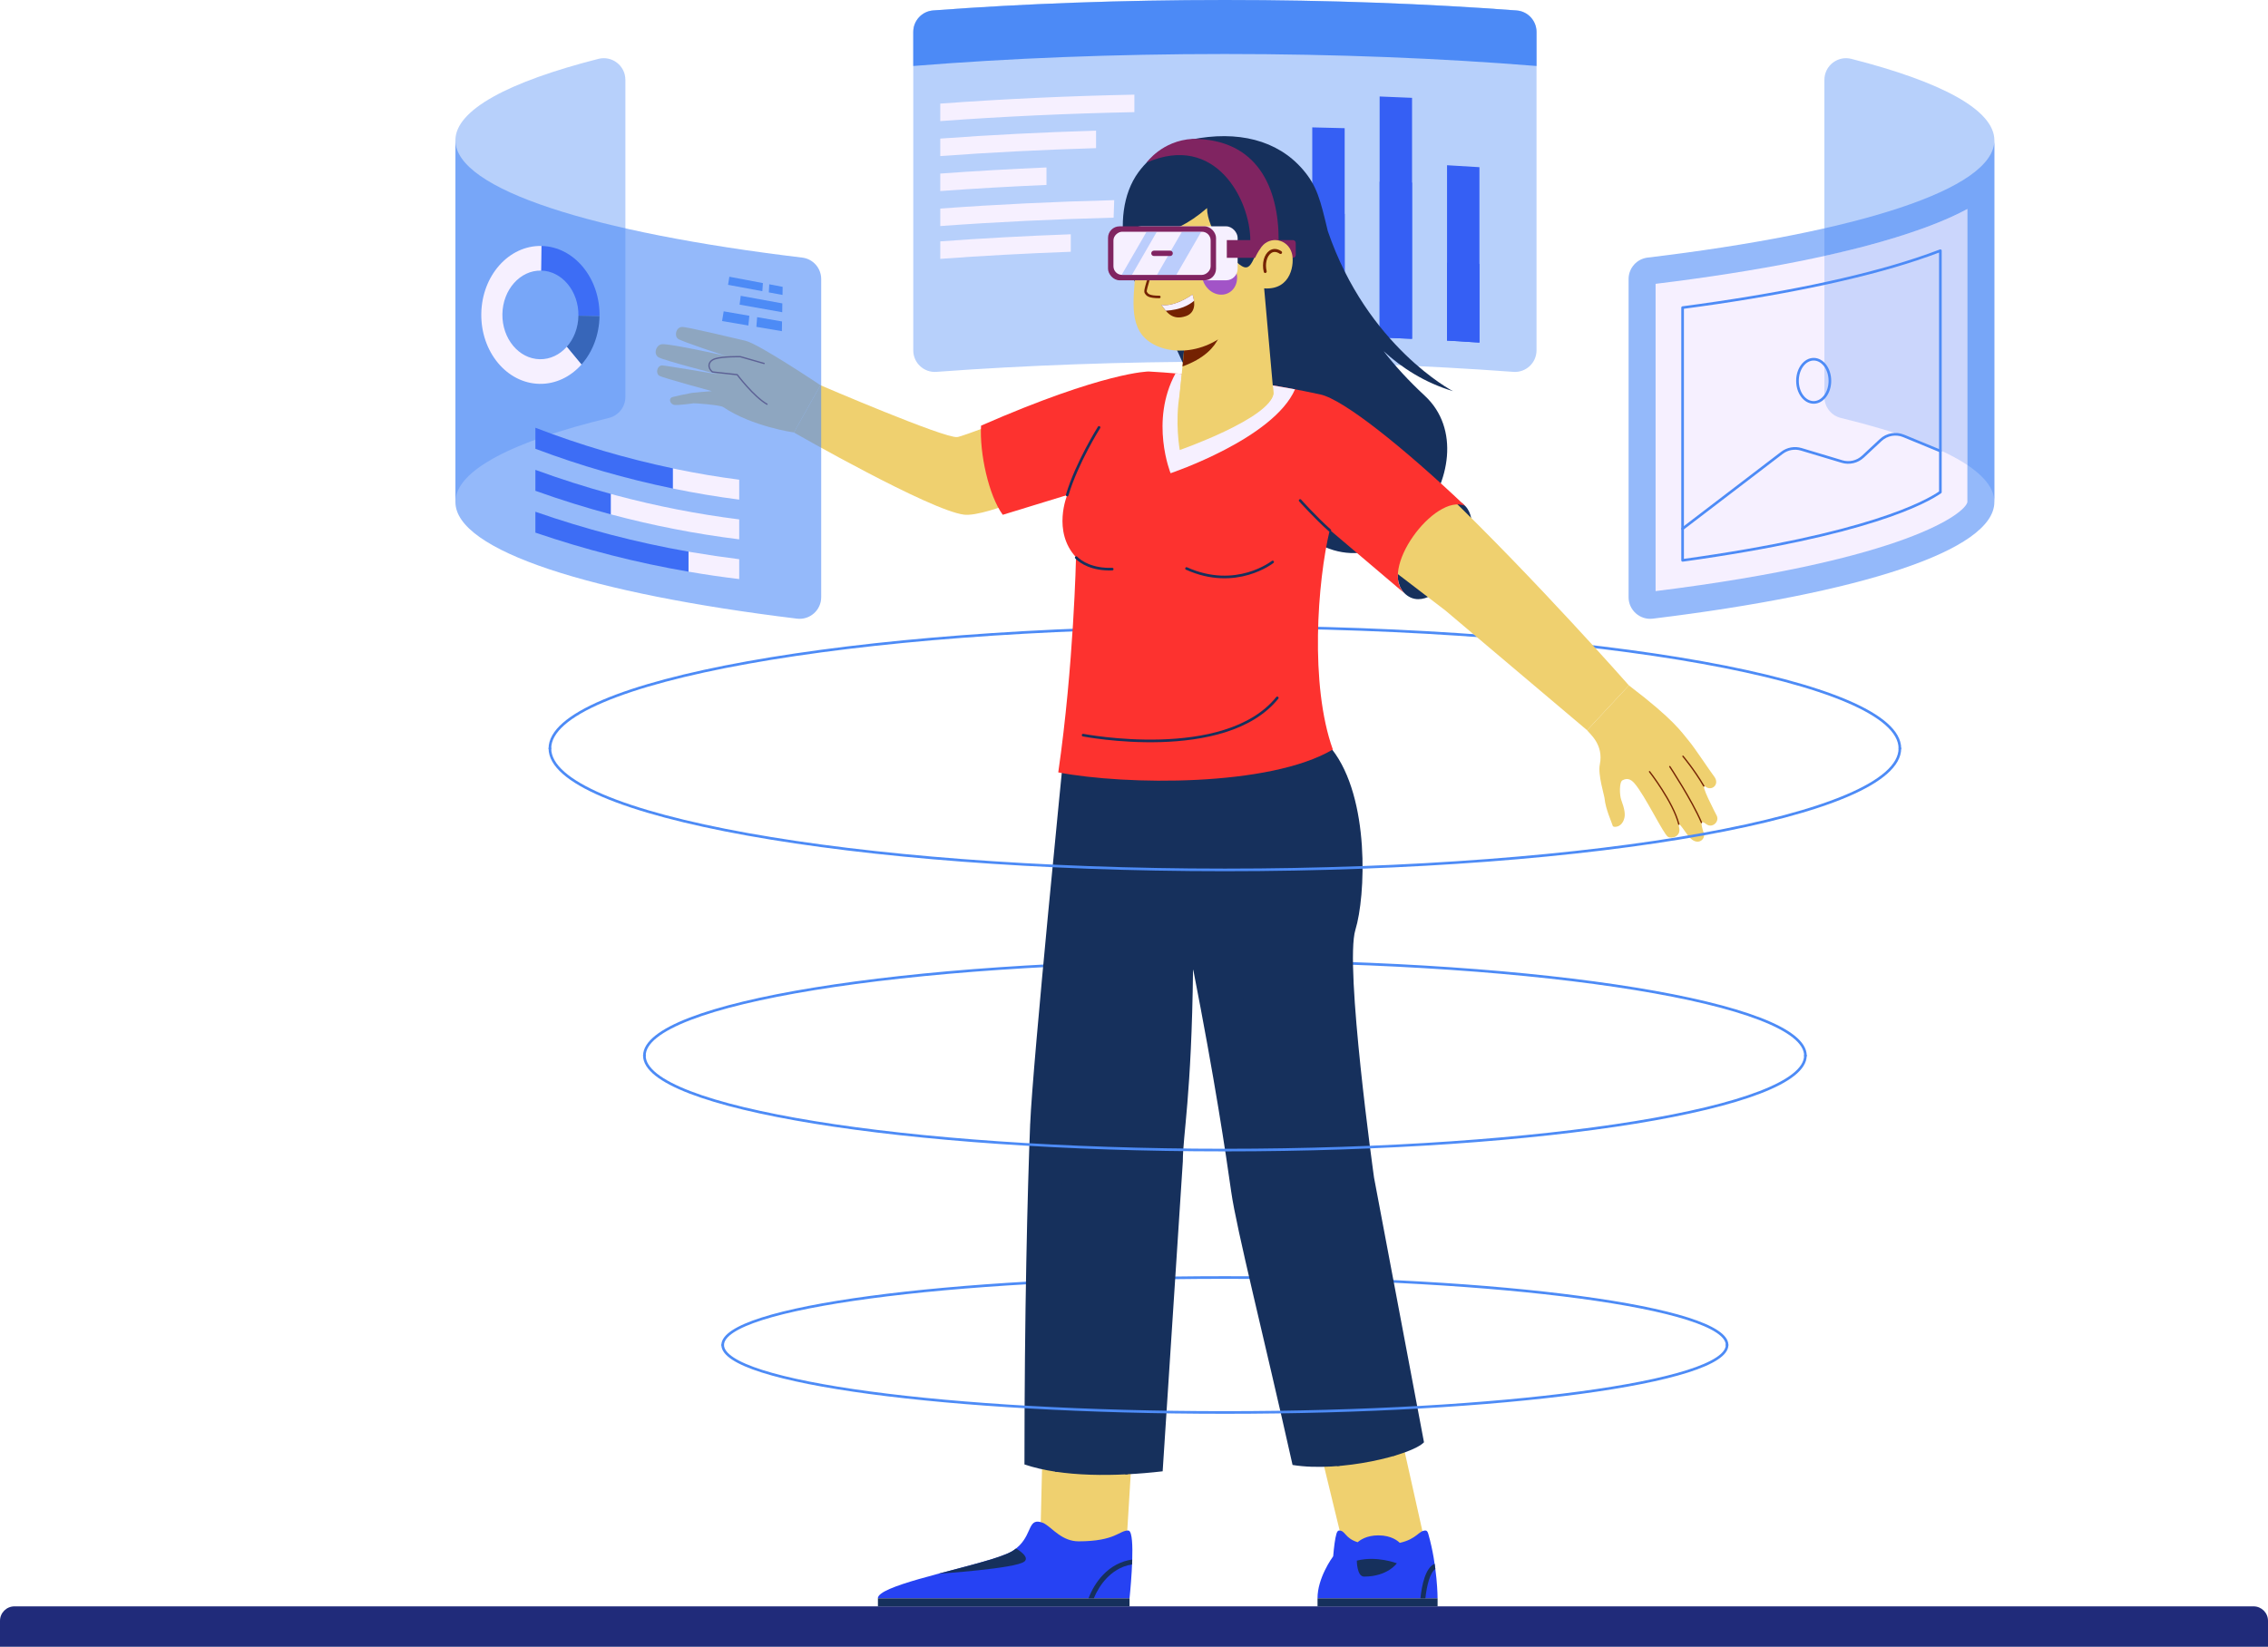 <?xml version="1.0" encoding="UTF-8"?>
<svg xmlns="http://www.w3.org/2000/svg" xmlns:xlink="http://www.w3.org/1999/xlink" viewBox="0 0 860.75 625.16">
  <defs>
    <style>
      .cls-1 {
        fill: #a254c7;
      }

      .cls-2, .cls-3, .cls-4, .cls-5 {
        stroke-linecap: round;
        stroke-linejoin: round;
      }

      .cls-2, .cls-3, .cls-4, .cls-5, .cls-6 {
        fill: none;
      }

      .cls-2, .cls-4 {
        stroke: #16305c;
      }

      .cls-2, .cls-7, .cls-8 {
        mix-blend-mode: multiply;
      }

      .cls-3 {
        stroke: #742202;
        stroke-width: .5px;
      }

      .cls-9, .cls-7 {
        fill: #16305c;
      }

      .cls-10 {
        fill: #efd06f;
      }

      .cls-11 {
        opacity: .6;
      }

      .cls-11, .cls-12, .cls-13, .cls-14 {
        fill: #4d8bf6;
      }

      .cls-5 {
        stroke: #4d8bf6;
      }

      .cls-15 {
        fill: #fd322f;
      }

      .cls-16 {
        fill: #f6f0ff;
      }

      .cls-17 {
        clip-path: url(#clippath-1);
      }

      .cls-18 {
        isolation: isolate;
      }

      .cls-19 {
        fill: #2642f3;
      }

      .cls-12 {
        opacity: .4;
      }

      .cls-20 {
        fill: #742202;
      }

      .cls-21 {
        opacity: .35;
      }

      .cls-13 {
        opacity: .25;
      }

      .cls-22 {
        fill: #202b7a;
      }

      .cls-23 {
        fill: #802461;
      }

      .cls-24 {
        clip-path: url(#clippath);
      }
    </style>
    <clipPath id="clippath">
      <path class="cls-6" d="M403.84,284.46h101.67c14.5,18.53,12.76,55.94,8.88,68.5-4.2,13.61,7.07,94.08,7.07,94.08l18.96,100.48c-4.63,4.87-31.81,11.58-49.88,8.61-10.93-48.95-21.29-89.57-23.28-103.71-2.08-14.76-6.17-42.28-14.48-84.66-.59,48.69-3.88,62.97-3.88,73.09l-7.66,117.69c-17.73,2.05-38.1,2.27-52.45-2.61,0-57.56,1.14-103.17,2.17-129.36.9-22.64,12.87-142.11,12.87-142.11Z"/>
    </clipPath>
    <clipPath id="clippath-1">
      <path class="cls-6" d="M422.57,101.08v-9.82c0-1.82,1.47-3.29,3.29-3.29h30.31c1.82,0,3.29,1.47,3.29,3.29v9.82c0,1.82-1.47,3.29-3.29,3.29h-30.31c-1.82,0-3.29-1.47-3.29-3.29Z"/>
    </clipPath>
  </defs>
  <g class="cls-18">
    <g id="Layer_2" data-name="Layer 2">
      <g id="OBJECTS">
        <path class="cls-22" d="M5.48,609.82h849.79c3.02,0,5.48,2.46,5.48,5.48v9.86H0v-9.86c0-3.02,2.46-5.48,5.48-5.48Z"/>
        <g>
          <g>
            <path class="cls-14" d="M346.6,12.14v12.91c36.15-2.93,76.17-4.55,118.27-4.55s82.12,1.62,118.27,4.55v-12.91c0-4.28-3.29-7.85-7.56-8.17C541.44,1.41,504.05,0,464.87,0s-76.57,1.4-110.71,3.96c-4.27.32-7.56,3.89-7.56,8.17Z"/>
            <g>
              <path class="cls-19" d="M549.18,62.74v66.56c4.12.23,8.22.47,12.3.74V63.47c-4.08-.27-8.18-.51-12.3-.74Z"/>
              <path class="cls-19" d="M535.9,37.14v91.49c-4.08-.17-8.18-.37-12.3-.52V36.63c4.12.15,8.22.32,12.3.51Z"/>
              <path class="cls-19" d="M510.33,48.66v79.07c-4.08-.14-8.18-.25-12.3-.31V48.36c4.12.08,8.22.18,12.3.3Z"/>
              <path class="cls-19" d="M472.45,60.5v66.6c4.12,0,8.22.02,12.3.08V60.61c-4.08-.06-8.18-.1-12.3-.1Z"/>
              <path class="cls-19" d="M459.17,72.96v54.13c-4.12,0-8.22.04-12.3.08v-54.12c4.08-.04,8.18-.07,12.3-.09Z"/>
            </g>
            <g class="cls-8">
              <path class="cls-19" d="M549.18,99.71v29.59c4.12.15,8.22.56,12.3.74v-29.85c-4.08-.17-8.18-.33-12.3-.48Z"/>
              <path class="cls-19" d="M535.9,69.32v59.3c-4.08-.11-8.18-.42-12.3-.52v-59.11c4.12.1,8.22.21,12.3.33Z"/>
              <path class="cls-19" d="M510.33,81.2v46.52c-4.08-.09-8.18-.27-12.3-.31v-46.41c4.12.06,8.22.12,12.3.2Z"/>
              <path class="cls-19" d="M472.45,84.59v42.52c4.12,0,8.22.04,12.3.08v-42.53c-4.08-.04-8.18-.07-12.3-.07Z"/>
              <path class="cls-19" d="M459.17,92.73v34.35c-4.12,0-8.22.06-12.3.08v-34.38c4.08-.03,8.18-.05,12.3-.06Z"/>
            </g>
            <path class="cls-12" d="M346.6,12.13v120.87c0,4.76,4.03,8.52,8.78,8.17,33.81-2.5,70.78-3.87,109.49-3.87s75.68,1.37,109.49,3.87c4.74.35,8.78-3.42,8.78-8.17V12.13c0-4.28-3.29-7.85-7.56-8.17-34.14-2.56-71.53-3.96-110.71-3.96s-76.57,1.4-110.71,3.96c-4.27.32-7.56,3.89-7.56,8.17Z"/>
            <g>
              <path class="cls-16" d="M356.85,39.33v6.64c23.67-1.74,48.32-2.89,73.67-3.4v-6.64c-25.35.51-50,1.66-73.67,3.4Z"/>
              <path class="cls-16" d="M415.97,49.6c-20.24.61-40.01,1.61-59.12,3.01v6.64c19.11-1.41,38.88-2.4,59.12-3.01v-6.64Z"/>
              <path class="cls-16" d="M397.16,63.57c-13.7.59-27.17,1.36-40.31,2.32v6.64c13.14-.97,26.61-1.73,40.31-2.32v-6.64Z"/>
              <path class="cls-16" d="M406.38,88.94c-16.89.62-33.46,1.51-49.53,2.69v6.64c16.08-1.18,32.64-2.07,49.53-2.69v-6.64Z"/>
              <path class="cls-16" d="M422.87,75.98c-22.65.58-44.75,1.63-66.02,3.2v6.64c21.2-1.56,43.22-2.61,65.79-3.19l.22-6.65Z"/>
            </g>
          </g>
          <g>
            <path class="cls-5" d="M244.57,400.74c0-19.81,98.63-35.86,220.31-35.86s220.31,16.06,220.31,35.86"/>
            <path class="cls-5" d="M274.28,510.6c0-14.15,85.33-25.62,190.59-25.62s190.59,11.47,190.59,25.62"/>
            <path class="cls-5" d="M208.7,284.13c0-25.47,114.69-46.11,256.17-46.11s256.17,20.64,256.17,46.11"/>
            <g>
              <g>
                <g>
                  <polygon class="cls-10" points="395.57 553.35 394.86 583.38 427.33 589.07 429.44 554.59 395.57 553.35"/>
                  <g>
                    <path class="cls-19" d="M333.18,606.77h95.5s2.04-19.22.51-24.45c-.23-.81-.56-1.28-.99-1.29-3.43-.09-4.76,4.09-18.87,4.1-6.16,0-9.82-4.86-12.72-6.6-.31-.2-.61-.36-.91-.46-5.49-2-3.93,3.69-8.77,8.59-.69.72-1.55,1.43-2.58,2.08-.34.22-.75.45-1.22.66-.14.07-.3.15-.46.23l-.05.02c-.27.13-.57.25-.89.38-.79.33-1.7.67-2.7,1.01-.99.33-2.07.7-3.23,1.05t-.04,0c-15.19,4.64-42.58,10.1-42.6,14.66Z"/>
                    <rect class="cls-9" x="333.19" y="606.77" width="95.49" height="3.05"/>
                    <path class="cls-9" d="M429.71,592.05c-4.11.55-7.95,2.51-11.13,5.86-2.53,2.66-4.34,5.86-5.46,8.87h1.99c1.07-2.62,2.7-5.34,4.82-7.58,2.04-2.14,5.26-4.64,9.7-5.29.03-.62.05-1.24.07-1.86Z"/>
                    <path class="cls-9" d="M388.79,592.8c1.62-1.42-.66-3.4-3.17-4.95-.39.31-.8.61-1.26.9-.34.22-.75.45-1.22.66-.14.07-.3.15-.46.23l-.05.02c-.27.13-.57.25-.89.38-.79.33-1.7.67-2.7,1.01-.99.33-2.07.7-3.23,1.05t-.04,0c-5.54,1.69-12.71,3.49-19.58,5.32.02,0,29.51-1.94,32.58-4.63Z"/>
                  </g>
                </g>
                <g>
                  <polygon class="cls-10" points="500.61 548.87 510.38 589.07 541.58 589.07 532.34 547.73 500.61 548.87"/>
                  <g>
                    <path class="cls-19" d="M545.58,606.77h-45.56c0-7.78,5.57-15.45,5.93-15.93t.02-.02c.3-3.55.71-6.77,1.22-8.49.22-.8.56-1.27.97-1.29,2.52-.07,2.06,2.86,7.11,4.43.88-.79,3.35-2.6,7.87-2.6,4.99,0,7.5,2.23,8.1,2.84,6.62-1.48,7.2-4.75,9.84-4.68.43.02.77.49.99,1.29,3.52,12.32,3.52,24.44,3.52,24.44Z"/>
                    <rect class="cls-9" x="500.03" y="606.77" width="45.56" height="3.05"/>
                    <path class="cls-9" d="M514.94,592.46c7.59-1.94,15.19,1.01,15.19,1.01,0,0-3.49,5.05-12.45,5.05-2.74,0-2.74-6.06-2.74-6.06Z"/>
                    <path class="cls-9" d="M544.47,593.66c-3.55,1.49-4.88,8.28-5.39,13.1h1.88c.52-4.74,1.71-9.72,3.78-11.13-.08-.64-.17-1.3-.27-1.97Z"/>
                  </g>
                </g>
                <g>
                  <path class="cls-9" d="M390.97,426.58c-1.04,26.19-2.17,71.8-2.17,129.36,14.35,4.88,34.72,4.66,52.45,2.61l7.66-117.69c0-10.12,3.29-24.4,3.88-73.09,8.3,42.38,12.4,69.9,14.48,84.66,1.99,14.14,12.34,54.76,23.28,103.71,18.07,2.96,45.25-3.75,49.88-8.61l-18.96-100.48s-11.26-80.48-7.07-94.08c3.87-12.56,5.62-49.96-8.88-68.5h-101.67s-11.97,119.47-12.87,142.11Z"/>
                  <g class="cls-24">
                    <g>
                      <path class="cls-2" d="M401.96,577.67c-6.73-73.4,15.15-312.73,15.15-312.73l27.27,8.17c-24.24,118.06-16.18,307.92-16.18,307.92l83.49-12.63c-41.06-126.07-51.16-295.3-51.16-295.3l24.22,4.12c1.37,104.51,49.84,297.73,49.84,297.73"/>
                      <path class="cls-2" d="M452.79,367.77c-3.03-26.76-3.03-42.92-3.03-42.92"/>
                    </g>
                  </g>
                </g>
              </g>
              <path class="cls-9" d="M491.48,199.73c-34.02-33.68-49.89-79.25-49.89-79.25-13.35-7.82-21.79-38.4-9.5-55.15,5.23-7.13,12.22-10.78,19.97-12.34,17.64-3.56,32.69.14,42.34,11.3,5.45,6.3,6.68,11.54,9.52,23.38v.02c14.96,43.85,47.5,60.8,47.5,60.8-10.72-3.24-19.37-8.81-26.29-15.17,4.23,5.48,9.37,11.13,15.58,16.89,26.87,24.91-15.19,83.24-49.22,49.54Z"/>
              <g>
                <g>
                  <path class="cls-10" d="M404.71,182.28s-29.89,14.19-38.84,13.1c-12.86-1.57-64.56-31.19-64.56-31.19l10.06-17.95s47.19,20.29,51.92,19.68c2.33-.29,19.21-7.07,36.94-13.1l4.49,29.46Z"/>
                  <g>
                    <path class="cls-10" d="M311.37,146.23s-23.44-15.72-28.41-16.86c-4.97-1.14-22.42-5.36-24.13-5.25-2.29.15-2.99,3.32-1.54,4.48,1.29,1.03,17.91,6.45,17.91,6.45,0,0-20.74-4.64-23.93-4.38-2.26.18-3.46,3.76-1.3,4.99,2.12,1.22,22.4,6.43,22.4,6.43,0,0-20.17-3.4-21.09-3.37-1.98.07-2.58,3.09-.96,3.99,1.36.75,19.84,5.78,19.84,5.78,0,0-6.63.51-7.56.66-1.15.18-7.33,1.46-7.75,1.73-1.16.73-.44,2.72,1.31,2.87,1.11.1,6.3-.49,7.06-.65.4-.08,10.05.64,11.2,1.41,11.12,7.48,26.89,9.67,26.89,9.67l10.06-17.95Z"/>
                    <path class="cls-3" d="M291.09,153.45c-5.05-2.88-11.31-11.21-11.31-11.21l-9.4-1.04c-1.8-1.39-1.94-4.04,1.01-4.99,2.95-.95,9.57-.81,9.57-.81l9.03,2.58"/>
                  </g>
                </g>
                <path class="cls-9" d="M556.05,192.05c9.74,9.94-10.88,43.49-22.51,33.62-11.62-9.87,11.79-44.56,22.51-33.62Z"/>
                <g>
                  <g>
                    <path class="cls-10" d="M602.35,277.23c.81,1.24,6.39,5.32,4.81,13.01-.79,3.85,1.7,11.65,1.81,12.89.35,3.97,2.73,9.08,3.12,10.44.17.6,3.49.77,4.4-3.08.36-1.52.03-3.49-1.2-6.83-.65-1.75-.8-6.77.45-7.43,1.58-.84,2.99-.69,4.58,1.15,4.05,4.69,11.03,19.35,12.73,20.31,1.39.8,5.04-.02,4.2-3.63-.84-3.61,2.61,2.53,4.25,4.12,3.15,3.07,5.81.2,5.15-1.79-1.57-4.72-.88-4.89.91-3.53,2.28,1.72,5.04-.91,4-3.14-.4-.84-6.81-12.92-4.27-11.05,2.46,1.8,5.48-.97,3.29-3.86-1.9-2.51-7.41-10.91-9.6-13.51-2.88-3.41-5.37-7.84-22.78-21.1l-15.85,17.04Z"/>
                    <g>
                      <path class="cls-3" d="M645.73,312.23c-3.63-8.5-12.01-21.21-12.01-21.21"/>
                      <path class="cls-3" d="M646.62,298.37c-3.67-6.26-7.91-11.28-7.91-11.28"/>
                      <path class="cls-3" d="M637.14,312.89c-2.19-8.52-11.11-19.94-11.11-19.94"/>
                    </g>
                  </g>
                  <path class="cls-10" d="M618.2,260.19l-15.85,17.04-53.78-45.46-28.56-21.86,20.13-30.25,8.46,7.41c34.27,33,69.6,73.13,69.6,73.13Z"/>
                </g>
                <g>
                  <path class="cls-15" d="M401.63,293.21c5.89-40.62,6.74-81.67,6.74-81.67-9.11-9.81-3.34-23.61-3.34-23.61l-24.46,7.5c-5.38-7.29-8.86-23.6-8.24-33.84,46.97-20.56,63.61-20.56,63.61-20.56,0,0,32.54,1.57,65.18,8.72,8.73,1.91,31.3,19.92,54.93,42.3-11.59-5.04-33.61,24.79-22.51,33.62l-28.86-24.5c-4.7,19.61-7.64,58.88,1.16,83.36-24.09,14.24-78.62,13.57-104.21,8.69Z"/>
                  <g>
                    <path class="cls-4" d="M450.31,215.82c18.86,8.48,32.68-2.49,32.68-2.49"/>
                    <path class="cls-4" d="M504.71,201.36c-5.51-4.88-11.28-11.36-11.28-11.36"/>
                    <path class="cls-4" d="M408.44,211.67c1.73,1.77,6.14,4.67,13.67,4.38"/>
                    <path class="cls-4" d="M405.02,187.93c3.57-12.12,12.09-25.67,12.09-25.67"/>
                    <path class="cls-4" d="M484.75,264.94c-19.88,24.57-73.69,14.14-73.69,14.14"/>
                  </g>
                  <path class="cls-16" d="M491.49,147.8c-18.03-3.4-35.04-5.18-45.37-6.05-9.85,18.15-1.86,37.9-1.86,37.9,0,0,39.07-13.12,47.23-31.86Z"/>
                  <path class="cls-10" d="M483.32,149.4l-.27-3.1c-13.51-2.23-25.86-3.58-34.54-4.35l-.77,7.45c-1.92,11,0,21.44,0,21.44,0,0,34.29-11.99,35.58-21.44Z"/>
                </g>
              </g>
              <g>
                <g>
                  <path class="cls-10" d="M451.55,103.07c.5,5.29-3.81,46.33-3.81,46.33-1.31,19.73,34.56,8.59,35.57,0l-4.59-51.81-27.17,5.49Z"/>
                  <path class="cls-20" d="M448.79,139.11c16.68-6.01,15.02-17.31,15.02-17.31l-13.36-.48c-.53,6.08-1.15,12.57-1.67,17.79h0Z"/>
                </g>
                <path class="cls-10" d="M432.72,79.08c-5.27,8.37-1.71,12.91-1.71,21.25,0,8.94-3.42,21.62,3.74,28.23,7.42,6.85,24.6,7.18,36.37-7.65,11.88-14.98,9.17-39.97-3.73-46.42-11.04-5.52-27.38-6.99-34.67,4.59Z"/>
                <g>
                  <path class="cls-20" d="M440,113.21c-4.09,0-4.91-.82-5.55-1.9-.4-.67-.03-1.97.83-4.87.59-1.99,1.26-4.25,1.62-6.31.05-.26.28-.43.55-.39.26.05.44.29.39.55-.37,2.12-1.08,4.5-1.65,6.42-.48,1.62-1.09,3.64-.96,4.04.44.74.89,1.5,4.76,1.5.27,0,.48.21.48.48s-.21.48-.48.48Z"/>
                  <path class="cls-1" d="M468.55,101.66c1.9,3.58.88,7.85-2.28,9.53-3.16,1.68-7.27.14-9.18-3.44-1.9-3.58-.88-7.85,2.28-9.53,3.16-1.68,7.27-.14,9.18,3.44Z"/>
                  <g>
                    <path class="cls-20" d="M452.57,111.78c-3.47,2.48-8.57,4.68-11.84,3.93,1.83,2.52,4.02,6.18,9.4,4.28,3.32-1.17,3.72-4.62,2.43-8.21Z"/>
                    <path class="cls-16" d="M453.16,114.21c-.1-.79-.3-1.6-.59-2.43-.43.31-.89.62-1.37.91-.96.59-1.99,1.15-3.04,1.62-2.63,1.18-5.39,1.87-7.43,1.4.52.71,1.06,1.51,1.7,2.25,5.44-.33,8.77-2.06,10.73-3.76Z"/>
                  </g>
                  <g>
                    <path class="cls-9" d="M448,96.22c0,1.74-.83,3.14-1.85,3.14s-1.85-1.41-1.85-3.14.83-3.14,1.85-3.14,1.85,1.41,1.85,3.14Z"/>
                    <path class="cls-9" d="M442.87,90.48c.49,1.13,2.36-.63,4.88-.81,2.1-.15,4.49.85,5.36,1.62.17-1.51-1.94-3.44-4.8-3.63-4.23-.28-5.45,2.82-5.45,2.82Z"/>
                    <path class="cls-9" d="M446.15,93.08c-1.66-.26-3.28.04-3.28.04l3.28.99v-1.02Z"/>
                  </g>
                  <g>
                    <path class="cls-9" d="M434.22,97.59c0,1.44-.69,2.61-1.53,2.61s-1.53-1.17-1.53-2.61.68-2.61,1.53-2.61,1.53,1.17,1.53,2.61Z"/>
                    <path class="cls-9" d="M434.98,92.36c-.25,1.43-2.21-.21-3.7.37-1.35.53-2.42,1.54-2.91,2.37-.43-.97.32-2.92,2.17-3.66,2.74-1.1,4.44.92,4.44.92Z"/>
                    <path class="cls-9" d="M432.69,94.98c-1.66-.26-2.62.02-2.62.02l2.62.82v-.83Z"/>
                  </g>
                </g>
                <path class="cls-9" d="M469.92,66.84c-11.58-5.13-27.51-7.45-35.7-.78-9.37,7.62-6.82,20.98-6.82,20.98,5.29,3.14,16.48,4.26,30.7-8.05,0,8.12,8.9,19.49,13.24,22.06,3.95,2.34,4.17-4.58,7.44-7.34.99-.45,2.72-21.73-8.86-26.86Z"/>
                <g>
                  <rect class="cls-16" x="428.72" y="85.92" width="40.99" height="20.49" rx="4.38" ry="4.38"/>
                  <rect class="cls-23" x="420.52" y="85.92" width="40.99" height="20.49" rx="4.38" ry="4.38"/>
                  <rect class="cls-16" x="432.82" y="77.72" width="16.39" height="36.89" rx="3.29" ry="3.29" transform="translate(537.18 -344.85) rotate(90)"/>
                  <path class="cls-23" d="M465.6,91.14h25.06c.6,0,1.1.49,1.1,1.1v4.54c0,.6-.49,1.1-1.1,1.1h-25.06v-6.73h0Z"/>
                  <g class="cls-17">
                    <g class="cls-21">
                      <rect class="cls-14" x="432.31" y="73.43" width="3.37" height="39.84" transform="translate(104.81 -204.48) rotate(30)"/>
                      <rect class="cls-14" x="441.94" y="80.37" width="6.35" height="39.84" transform="translate(109.78 -209.12) rotate(30)"/>
                    </g>
                  </g>
                  <path class="cls-23" d="M444.09,97.19h-6.15c-.57,0-1.02-.46-1.02-1.02h0c0-.57.46-1.02,1.02-1.02h6.15c.57,0,1.02.46,1.02,1.02h0c0,.57-.46,1.02-1.02,1.02Z"/>
                  <path class="cls-23" d="M474.52,91.3c0-15.32-13.14-41.03-39.36-29.57,0,0,5.85-8.35,17.46-9.01,24.63,0,32.66,18.56,32.66,38.58h-10.77Z"/>
                </g>
                <g>
                  <path class="cls-10" d="M478.78,93.7c3.3-4.28,9.93-2.99,11.49,2.37,1.07,3.69,0,14.12-10.49,13.41-9.75-.65-3.42-12.65-1-15.78Z"/>
                  <path class="cls-20" d="M480.18,103.65c-.26,0-.49-.18-.56-.44-.79-3.25.11-6.63,2.15-8.05,1.35-.94,2.97-.86,4.55.22.26.18.33.53.15.79-.18.26-.54.33-.8.15-1.19-.81-2.31-.88-3.26-.23-1.64,1.14-2.37,4.08-1.69,6.84.07.31-.11.62-.42.69-.05.01-.09.02-.14.02Z"/>
                </g>
              </g>
            </g>
            <path class="cls-5" d="M685.18,400.74c0,19.81-98.63,35.86-220.31,35.86s-220.31-16.06-220.31-35.86"/>
            <path class="cls-5" d="M721.04,284.13c0,25.47-114.69,46.11-256.17,46.11s-256.17-20.64-256.17-46.11"/>
            <path class="cls-5" d="M655.46,510.6c0,14.15-85.33,25.62-190.59,25.62s-190.59-11.47-190.59-25.62"/>
          </g>
          <g>
            <g>
              <path class="cls-12" d="M237.35,30.3v120.41c0,3.78-2.6,7.07-6.28,7.96-36.57,8.88-58.24,19.94-58.24,31.91V53.28c0-11.54,20.11-22.22,54.27-30.93,5.18-1.32,10.24,2.59,10.24,7.94Z"/>
              <g>
                <polygon class="cls-14" points="296.98 111.97 291.78 111 291.95 107.93 297.03 108.89 296.98 111.97"/>
                <polygon class="cls-14" points="289.32 110.54 276.31 108.13 276.81 105.06 289.54 107.47 289.32 110.54"/>
                <polygon class="cls-14" points="296.87 118.53 280.69 115.65 281.12 112.3 296.92 115.18 296.87 118.53"/>
                <polygon class="cls-14" points="296.74 125.72 287.06 124.08 287.35 120.4 296.8 122.04 296.74 125.72"/>
                <polygon class="cls-14" points="284.02 123.57 274.05 121.88 274.65 118.19 284.39 119.88 284.02 123.57"/>
              </g>
              <path class="cls-14" d="M256.92,178.15c-.5-.11-1.01-.21-1.51-.32v-.02l1.51.34Z"/>
              <g>
                <path class="cls-19" d="M255.4,177.81v7.65c-17.78-3.65-35.23-8.68-52.21-15.09v-7.99c16.94,6.55,34.41,11.69,52.21,15.43Z"/>
                <path class="cls-19" d="M203.19,194.27v7.93c18.94,6.47,38.37,11.44,58.12,14.83v-7.61c-19.78-3.47-39.22-8.55-58.12-15.15Z"/>
                <path class="cls-19" d="M231.86,187.51c-9.69-2.65-19.24-5.69-28.67-9.14v7.95c9.43,3.38,19,6.38,28.67,8.96v-7.76Z"/>
              </g>
              <g>
                <path class="cls-19" d="M227.53,120l-8.01-.16c.14-9.27-6.22-16.96-14.17-17.12l.14-9.35c12.39.25,22.26,12.18,22.05,26.63Z"/>
                <path class="cls-7" d="M227.53,120c-.11,7.24-2.72,13.73-6.85,18.38l-5.57-6.73c2.66-2.99,4.34-7.15,4.41-11.81l8.01.16Z"/>
              </g>
              <path class="cls-11" d="M311.66,105.93v120.79c0,4.92-4.32,8.74-9.2,8.14-78.17-9.54-129.62-25.81-129.62-44.27V53.28c0,18.62,52.33,35.01,131.61,44.51,4.11.49,7.21,3.99,7.21,8.14Z"/>
              <path class="cls-16" d="M220.69,138.38c-4.14,4.65-9.8,7.47-15.98,7.34-12.39-.25-22.26-12.16-22.05-26.63.22-14.45,10.44-25.97,22.83-25.72l-.14,9.35c-7.95-.16-14.54,7.26-14.68,16.53-.14,9.29,6.22,16.96,14.17,17.12,3.97.08,7.61-1.73,10.27-4.73l5.57,6.73Z"/>
              <g>
                <path class="cls-16" d="M280.54,197.18v7.57c-16.46-2.04-32.71-5.22-48.68-9.48v-7.76c.65.17,1.29.37,1.94.54,15.32,4.08,30.93,7.14,46.73,9.13Z"/>
                <path class="cls-16" d="M280.54,182.11v7.56c-8.43-1.08-16.81-2.49-25.13-4.21v-7.63c.5.11,1.01.21,1.51.32,7.82,1.61,15.69,2.94,23.62,3.96Z"/>
                <path class="cls-16" d="M280.54,212.29v7.54c-6.43-.77-12.85-1.7-19.22-2.81v-7.61c.43.07.88.17,1.31.24,5.95,1.01,11.91,1.89,17.92,2.64Z"/>
              </g>
            </g>
            <g>
              <path class="cls-12" d="M692.39,30.3v120.41c0,3.78,2.6,7.07,6.28,7.96,36.57,8.88,58.24,19.94,58.24,31.91V53.28c0-11.54-20.11-22.22-54.27-30.93-5.18-1.32-10.24,2.59-10.24,7.94Z"/>
              <path class="cls-11" d="M618.08,105.93v120.79c0,4.92,4.32,8.74,9.2,8.14,78.17-9.54,129.62-25.81,129.62-44.27V53.28c0,18.62-52.33,35.01-131.61,44.51-4.11.49-7.21,3.99-7.21,8.14Z"/>
              <path class="cls-16" d="M628.33,107.75c39.5-4.82,72.57-11.4,95.72-19.07,7.21-2.39,15.36-5.42,22.61-9.35v111.25c-.66,4.11-22.75,21.91-118.33,33.82v-116.66Z"/>
              <path class="cls-13" d="M692.39,97.17v53.54c0,3.78,2.6,7.07,6.28,7.96,21.73,5.28,38.2,11.33,47.99,17.88v-97.22c-7.25,3.93-15.39,6.96-22.61,9.35-9.09,3.01-19.73,5.85-31.66,8.48Z"/>
              <g>
                <path class="cls-5" d="M638.58,116.78c36.2-4.78,66.72-11.09,88.69-18.37,3.28-1.09,6.31-2.16,9.14-3.24v91.66c-5.41,3.79-27.73,16.21-97.83,25.9v-95.95Z"/>
                <path class="cls-5" d="M638.58,200.72l37.7-28.81c2.09-1.6,4.81-2.09,7.33-1.34l15.46,4.64c2.79.84,5.82.13,7.95-1.86l6.73-6.28c2.34-2.19,5.75-2.81,8.72-1.59l13.94,5.74"/>
                <path class="cls-5" d="M694.48,144.57c0,4.53-2.75,8.2-6.15,8.2s-6.15-3.67-6.15-8.2,2.75-8.2,6.15-8.2,6.15,3.67,6.15,8.2Z"/>
              </g>
            </g>
          </g>
        </g>
      </g>
    </g>
  </g>
</svg>